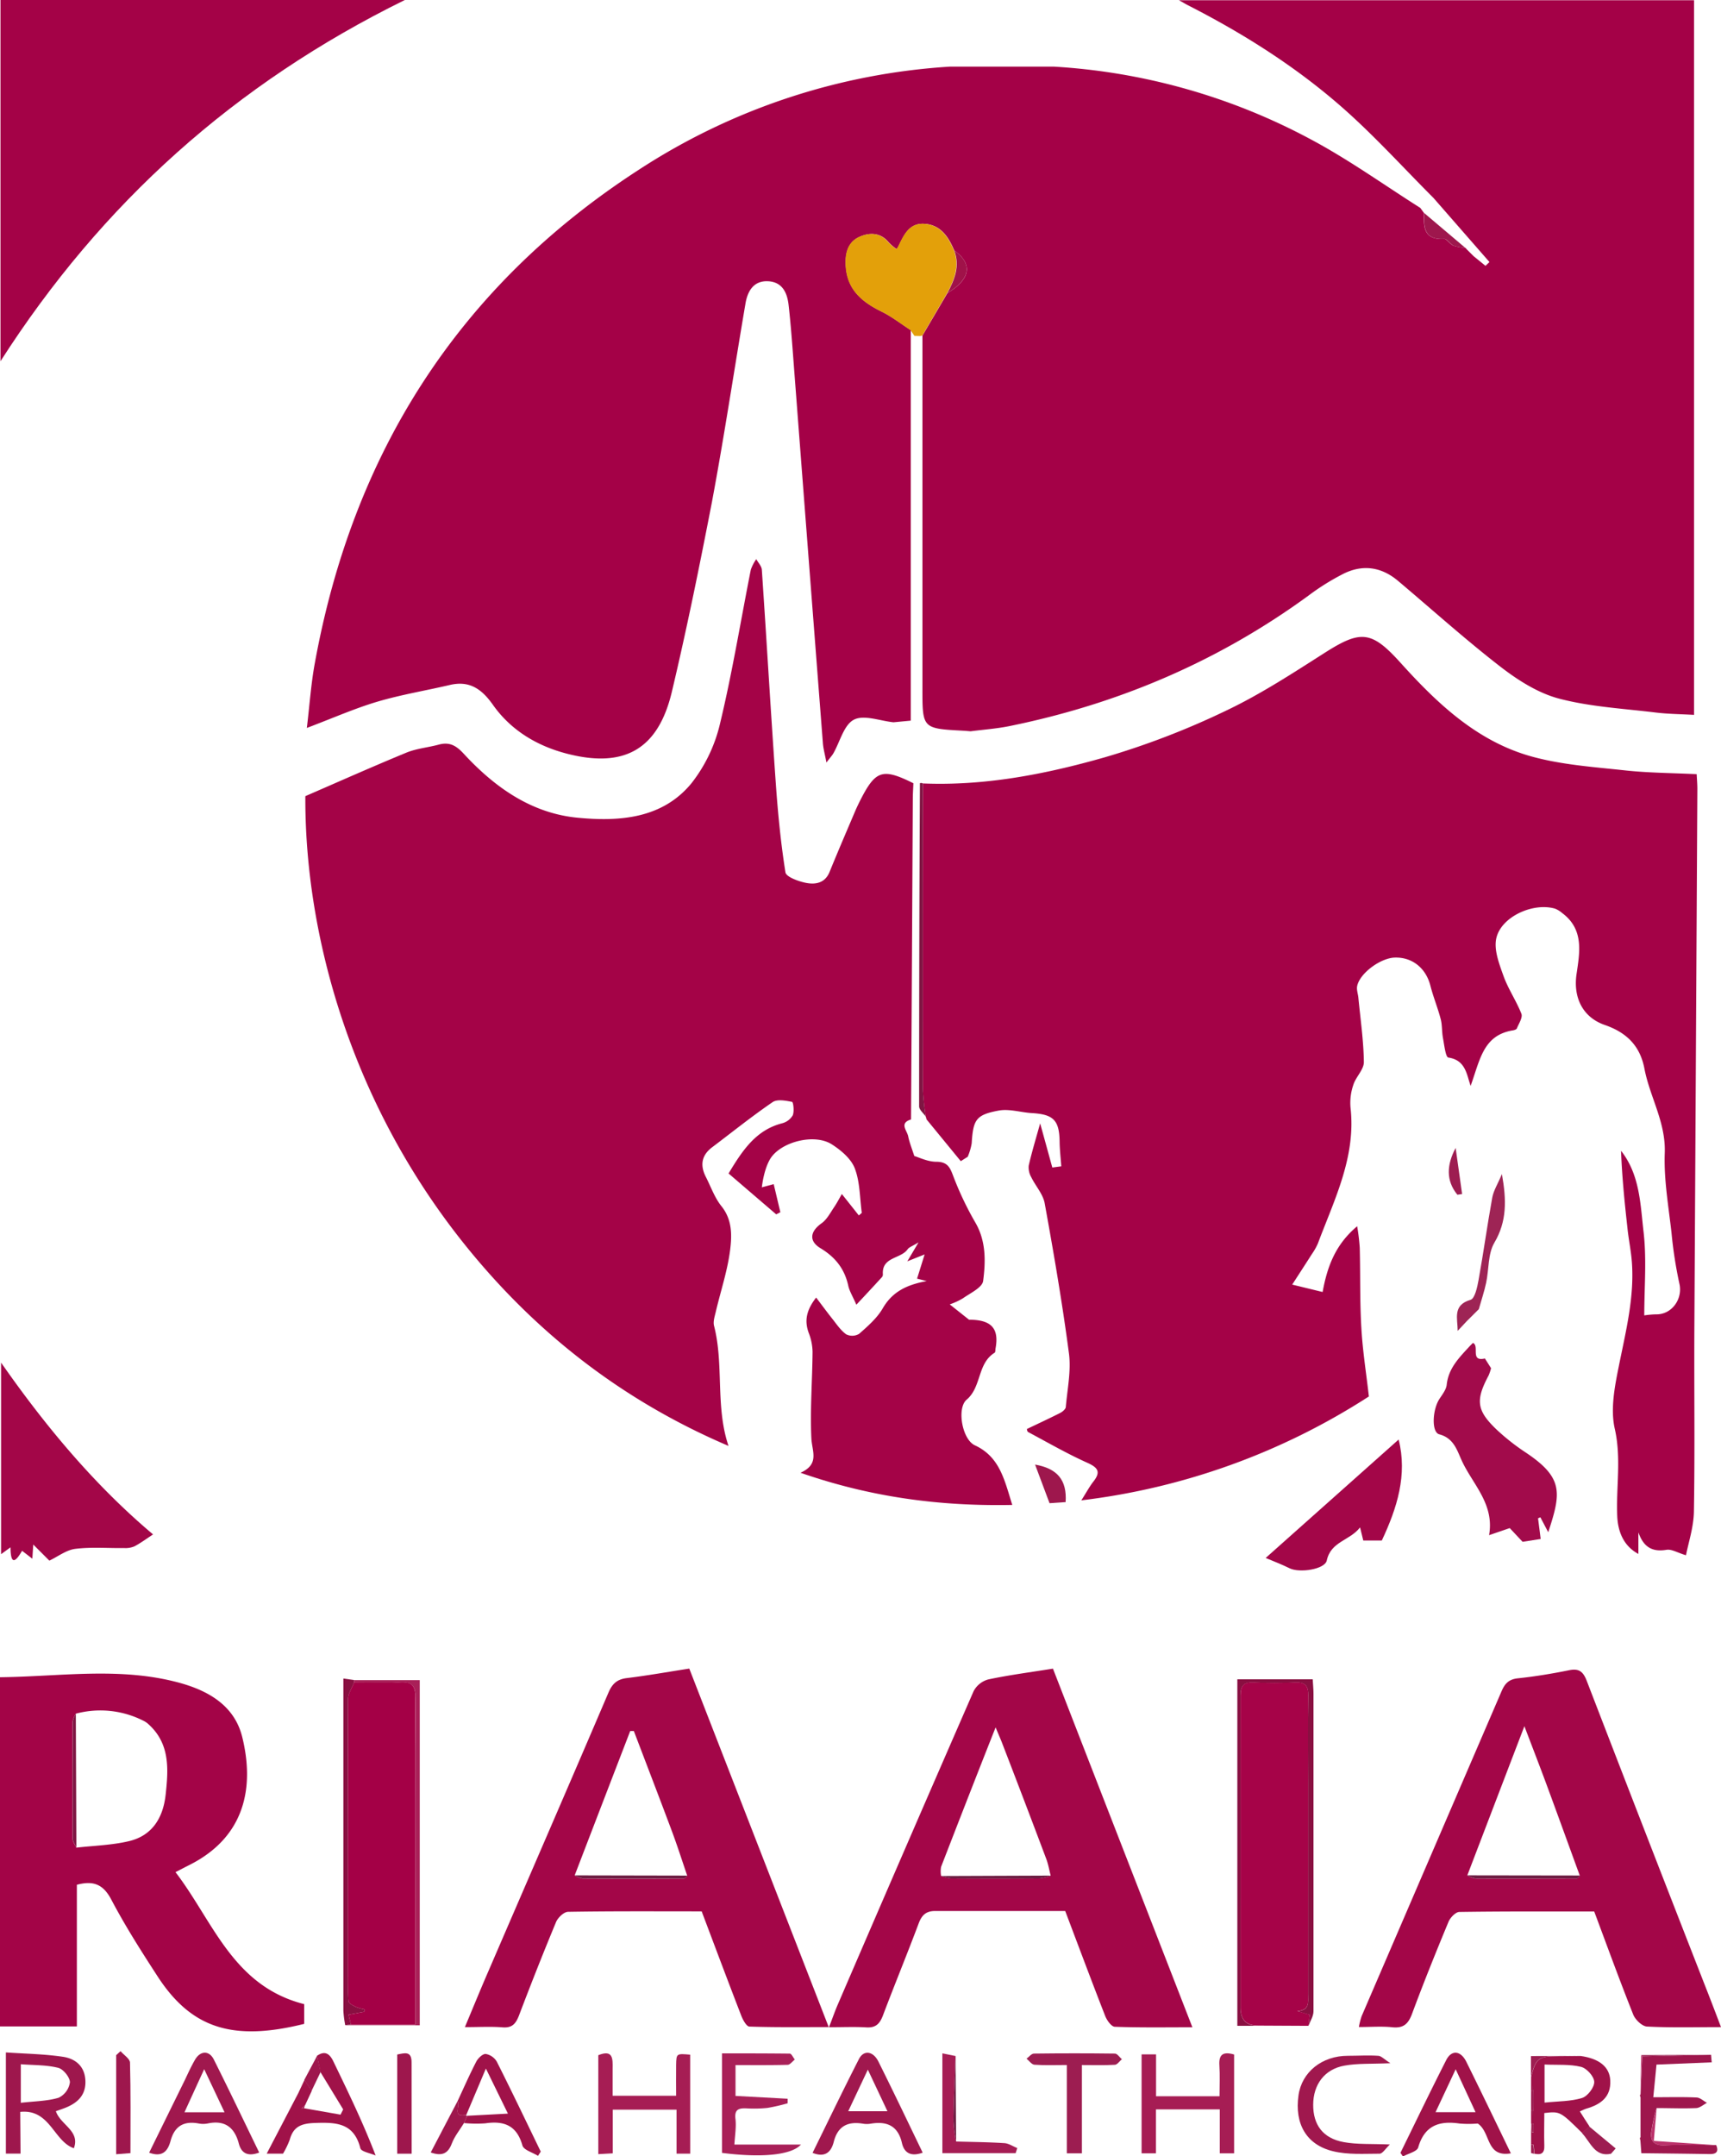 <svg id="Layer_1" data-name="Layer 1" xmlns="http://www.w3.org/2000/svg" viewBox="0 0 534.94 669.85"><defs><style>.cls-1{fill:#a40147;}.cls-2{fill:#a40247;}.cls-3{fill:#a40347;}.cls-4{fill:#a30447;}.cls-5{fill:#a30648;}.cls-6{fill:#a20b4b;}.cls-7{fill:#890f41;}.cls-8{fill:#a61d54;}.cls-9{fill:#9e174d;}.cls-10{fill:#a0184e;}.cls-11{fill:#a92058;}.cls-12{fill:#a01249;}.cls-13{fill:#9d1d51;}.cls-14{fill:#9e2455;}.cls-15{fill:#7f1643;}.cls-16{fill:#bb316a;}.cls-17{fill:#8e4b6c;}.cls-18{fill:#6d1d42;}.cls-19{fill:#f6e1ef;}.cls-20{fill:#e3a00a;}.cls-21{fill:#a60348;}.cls-22{fill:#a40046;}</style></defs><path class="cls-1" d="M478.11,101.58c-9.36-9.36-18.27-19.22-28.18-27.95-14.53-12.79-30.87-23.1-48.13-31.91-.64-.33-1.26-.7-2.81-1.57h160.1v222c-4-.23-8-.25-12-.74-10-1.22-20.23-1.76-29.92-4.3-6.48-1.7-12.73-5.66-18.14-9.83-11-8.5-21.37-17.85-32-26.8-5.08-4.26-10.83-5.13-16.76-2.24A73.68,73.68,0,0,0,439.38,225c-28,20.47-59.12,33.72-93,40.62-4,.82-8.1,1.1-12.15,1.63-.78-.06-1.57-.14-2.35-.18-12.64-.68-12.64-.67-12.63-13.19q0-54.76,0-109.54L327,131.15c7.23-4.36,8-9.07,2.12-13.28-1.78-4.27-4.27-8-9.32-8.26-4.87-.27-6.41,3.81-8.18,7.35a3.41,3.41,0,0,1-.45.47,17.06,17.06,0,0,1-2.45-2.1c-2.55-3.15-6.08-3-9-1.68-2.77,1.22-4.25,3.73-4.31,7.52-.12,8.34,4.57,12.46,11.22,15.73,3.17,1.56,6,3.8,9,5.73,0,2.17,0,4.34,0,6.51q0,54.59,0,109.17v5.63l-5.37.51c-4.18-.42-9.17-2.42-12.3-.81s-4.32,6.84-6.4,10.47c-.37.64-.89,1.19-2.15,2.84-.51-2.73-1-4.41-1.11-6.12q-4.46-57.54-8.86-115.09c-.53-6.92-1-13.85-1.77-20.75-.4-3.81-1.86-7.29-6.35-7.54s-6.4,3-7.06,6.85c-3.51,20.57-6.6,41.22-10.44,61.74C250,215.76,246,235.45,241.36,255c-4.25,17.87-14.78,23.85-32.7,19.18-9.2-2.39-17.31-7.22-22.89-15.12-3.46-4.9-7.25-7.64-13.4-6.2-7.48,1.75-15.1,3-22.46,5.17-7.07,2.09-13.87,5.11-22,8.18.87-7.29,1.3-13.64,2.43-19.86C142.16,181,174.92,129.26,230.81,93a199.42,199.42,0,0,1,97-32.22l32.3,0A192.75,192.75,0,0,1,440,83.39c11.78,6.28,22.72,14.13,34,21.27l1.18,1.62c-.2,4.37-.06,8.36,6.12,8,.94-.06,1.86,1.63,3,2.11a16,16,0,0,0,3.64.67.65.65,0,0,1,.36.33l2.28,2.27,3.69,3,1.23-1.18Z" transform="translate(-32.53 -40.08)"/><path class="cls-2" d="M319.37,283.45c19.34.8,38.15-2.87,56.53-8.11a246.94,246.94,0,0,0,37.54-14.41c10.79-5.1,20.9-11.72,31-18.15,11.11-7.06,14.45-6.74,23.42,3.19,11.47,12.71,23.9,24.48,40.85,29.14,9.36,2.57,19.28,3.24,29,4.29,7.2.78,14.49.8,22.2,1.17.08,1.67.22,3.19.21,4.7q-.45,83.88-.93,167.77c-.09,18.85.18,37.71-.14,56.56-.08,4.92-1.74,9.81-2.46,13.61-2.64-.77-4.51-2-6.14-1.68-4.67.76-7.15-1.16-8.66-5.43v6.7c-4.84-2.6-6.37-7.29-6.57-11.71-.39-9,1.32-18-.77-27.18-1.4-6.15,0-13.22,1.3-19.64,2.15-10.71,4.86-21.3,4-32.34-.27-3.44-1-6.85-1.35-10.28-.89-8-1.7-16-2-24.09,5.86,7.43,6,16.59,7,25.19s.22,17.29.22,25.95a28.79,28.79,0,0,1,3.62-.33c4.91.14,8.4-4.76,7.3-9.51a133.29,133.29,0,0,1-2.44-15.69c-.92-8.3-2.42-16.65-2.11-24.92.35-9.55-4.64-17.39-6.32-26.2-1.36-7.12-5.57-11.23-12.3-13.56-6.9-2.38-9.88-8.55-8.8-15.83,1-6.8,2.33-13.87-4.43-18.92a7.84,7.84,0,0,0-2.25-1.39c-6.79-2-16.76,2.48-18.26,9.19-.8,3.55.87,7.91,2.2,11.62,1.45,4.09,4,7.78,5.6,11.84.45,1.17-.81,3.05-1.42,4.56-.13.32-.79.53-1.24.6-9.27,1.5-10.2,9.21-13.13,17.25-.23-.76-.48-1.52-.7-2.28-.93-3.24-2.14-5.92-6.22-6.53-.85-.13-1.26-3.87-1.66-6s-.22-4.09-.73-6c-.91-3.48-2.3-6.84-3.19-10.32-1.37-5.36-5.47-8.8-10.86-8.74-4.48,0-11.06,4.8-11.9,8.84-.24,1.15.27,2.45.38,3.69.64,6.65,1.62,13.29,1.7,19.95,0,2.31-2.46,4.56-3.25,7a17.31,17.31,0,0,0-.91,7c1.79,15.37-5,28.64-10.12,42.31a19,19,0,0,1-1.85,3.28c-1.86,2.92-3.75,5.82-6.14,9.52l9.45,2.3c1.48-8.13,4.09-14.85,10.74-20.43a65.57,65.57,0,0,1,.8,6.67c.22,8.41,0,16.83.52,25.21.4,6.92,1.5,13.79,2.32,21a210.93,210.93,0,0,1-89.38,32.27c1.62-2.54,2.55-4.3,3.76-5.84,2.35-3,1.44-4.33-1.92-5.84-6.29-2.82-12.29-6.29-18.38-9.54-.3-.16-.34-.8-.39-.93,3.55-1.7,7-3.3,10.36-5,.73-.37,1.68-1.17,1.74-1.83.48-5.51,1.67-11.15,1-16.53-2.06-15.66-4.74-31.24-7.56-46.78-.52-2.86-2.86-5.37-4.19-8.13a6,6,0,0,1-.77-3.58c1-4.37,2.32-8.67,3.55-13.11,1.17,4.23,2.42,8.77,3.78,13.72l2.79-.37c-.2-2.75-.49-5.2-.52-7.65-.09-6.64-1.89-8.49-8.56-8.88-3.47-.2-7.08-1.4-10.37-.79-7.12,1.32-7.94,2.85-8.4,10.2a18.73,18.73,0,0,1-1.23,4.15l-2.16,1.37-10.66-13a3.46,3.46,0,0,0-.23-.82,84.3,84.3,0,0,1-.93-8.92Q319.27,330.73,319.37,283.45Z" transform="translate(-32.53 -40.08)"/><path class="cls-3" d="M315.71,387.83c-3.76,1.13-1.25,3.42-.89,5.22s1,3.4,1.91,6.14c1.47.42,4.15,1.78,6.82,1.78,3.84,0,4.4,2.17,5.49,5A99,99,0,0,0,335.78,420c3.28,5.74,3.12,12,2.34,18-.27,2.06-4,3.77-6.3,5.4a21.61,21.61,0,0,1-4.08,1.88l6,4.76c6.73,0,9.42,2.51,8.24,8.91-.08.47,0,1.18-.31,1.36-5.39,3.34-4,10.61-8.67,14.56-3.14,2.67-1.39,12.37,2.54,14.18,7.71,3.57,9.18,10.63,11.63,18.53-22.78.45-44.22-2.48-65.81-10,6-2.69,3.57-6.65,3.37-10.69-.43-8.94.3-17.92.37-26.89a17.13,17.13,0,0,0-1.21-5.91c-1.39-3.81-.66-7.1,2.32-10.93,1.79,2.35,3.36,4.49,5,6.56,1.37,1.71,2.62,3.64,4.36,4.87a4.2,4.2,0,0,0,4-.16c2.7-2.38,5.58-4.88,7.35-7.94,3-5.15,7.44-7.31,13.66-8.45l-3-.76c.74-2.35,1.46-4.67,2.35-7.52l-5.38,2.14,3.49-5.89c-1.92,1.19-2.94,1.49-3.4,2.16-2.11,3-8,2.3-7.69,7.69a1.36,1.36,0,0,1-.24.9c-2.46,2.7-4.95,5.37-8,8.62-1.21-2.77-2.15-4.25-2.5-5.85-1.14-5.26-4-8.9-8.66-11.71-3.72-2.26-3.16-5.24.34-7.73,1.65-1.16,2.7-3.22,3.9-5,.95-1.39,1.71-2.9,2.41-4.1,1.85,2.33,3.57,4.49,5.28,6.66l.92-.8c-.64-4.65-.54-9.57-2.18-13.83-1.15-3-4.31-5.66-7.19-7.49-5.16-3.25-14.77-1-18.53,3.74-1.45,1.81-2.65,5.4-3.17,9.65l3.69-1c.7,2.93,1.38,5.83,2.07,8.73l-1.29.66-14.81-12.7c4.38-7.29,8.56-13.51,16.65-15.59a5.36,5.36,0,0,0,3.3-2.47c.52-1.22.17-4.11-.21-4.18-2-.39-4.62-.9-6.05.08-6.44,4.4-12.53,9.3-18.77,14-3.34,2.51-3.82,5.6-2,9.19,1.58,3.09,2.75,6.51,4.88,9.15,3.39,4.22,3.25,9.1,2.68,13.63-.83,6.53-3,12.9-4.5,19.36-.33,1.36-.82,2.89-.49,4.16,3.12,12.19.35,25,4.49,37.3-32.7-13.94-59.7-34.89-81.74-62.24-36-44.69-50-97.2-49.79-139.6,10.65-4.62,21-9.23,31.39-13.51,3.17-1.3,6.74-1.6,10.08-2.5s5.39.28,7.72,2.79c9.65,10.45,21.06,18.57,35.53,19.93,12.94,1.22,26.24.3,35.3-10.72a47.55,47.55,0,0,0,8.87-18.5c3.81-15.8,6.41-31.89,9.58-47.85a13.16,13.16,0,0,1,1.69-3.26c.6,1.09,1.65,2.16,1.73,3.28,1.5,22.11,2.78,44.22,4.34,66.32.65,9.26,1.55,18.53,3,27.69.23,1.42,4,2.78,6.29,3.25,3,.6,6,.15,7.44-3.41,2.56-6.29,5.25-12.53,7.91-18.78.56-1.31,1.18-2.59,1.83-3.86,4.62-8.94,6.8-9.59,16.3-4.88-.06,1.57-.17,3.15-.18,4.73Q316,338,315.71,387.83Z" transform="translate(-32.53 -40.08)"/><path class="cls-4" d="M32.53,561.1c18.75-.21,37.36-3.29,55.75,1.72,9.11,2.49,17.14,7.14,19.54,16.84,3.76,15.23,1.18,30.93-16.43,39.77-1.24.62-2.48,1.27-4.31,2.22,11.7,15.23,17.76,35.36,40,41v6.13c-22.12,5.5-35,1.46-45.52-14.68-5.07-7.81-10.11-15.7-14.44-23.93-2.46-4.66-5.45-6-10.7-4.6v44H32.53ZM56.1,572.42a7.56,7.56,0,0,0-1,2.45q-.11,18.2,0,36.37c0,.94.74,1.87,1.14,2.8,5.44-.62,11-.76,16.29-2,7.36-1.71,10.71-7.31,11.49-14.49.87-7.92,1.39-15.84-5.4-21.91a6.15,6.15,0,0,0-1.14-.83A29.59,29.59,0,0,0,56.1,572.42Z" transform="translate(-32.53 -40.08)"/><path class="cls-2" d="M32.68,40.08H158.36c-52.87,26-94.17,63.07-125.68,112.21Z" transform="translate(-32.53 -40.08)"/><path class="cls-5" d="M250.63,633.83c-14,0-27.77-.09-41.51.14-1.3,0-3.18,1.8-3.76,3.2-4,9.61-7.83,19.31-11.53,29.05-1,2.54-2.12,3.87-5.08,3.64-3.59-.29-7.22-.07-11.72-.07,2.66-6.34,5-12.08,7.48-17.77,12.39-28.71,24.86-57.39,37.15-86.15,1.21-2.81,2.73-4.15,5.76-4.51,6.26-.76,12.49-1.88,19.36-2.94l43.34,111.36c-8.4,0-16.53.11-24.64-.16-.91,0-2.05-2.1-2.56-3.43C258.71,655.31,254.62,644.39,250.63,633.83Zm-39.47-11.18a7.56,7.56,0,0,0,2.43,1q15.78.09,31.55,0c.33,0,.65-.59,1-.9-1.57-4.6-3.05-9.24-4.75-13.79-3.89-10.41-7.89-20.77-11.84-31.15h-1.13Q219.78,600.21,211.16,622.65Z" transform="translate(-32.53 -40.08)"/><path class="cls-5" d="M567.47,669.79c-8.12,0-15.56.21-23-.18-1.53-.08-3.65-2.12-4.29-3.74-4.26-10.69-8.19-21.52-12.12-32-14.12,0-28-.07-41.9.14-1.16,0-2.82,1.75-3.36,3-3.94,9.47-7.78,19-11.35,28.61-1.17,3.16-2.67,4.58-6.16,4.21-3.26-.34-6.58-.07-10.38-.07a22.73,22.73,0,0,1,.86-3.38q21.75-50.48,43.5-100.95c1.05-2.43,2.3-3.71,5.1-4,5.33-.56,10.65-1.45,15.91-2.51,3.14-.63,4.37.49,5.48,3.36q18.23,47.29,36.7,94.51C564.09,660.92,565.65,665,567.47,669.79Zm-78.85-47.15a7.27,7.27,0,0,0,2.44,1c10.54.07,21.08,0,31.62,0,.3,0,.6-.61.89-.93-3.44-9.43-6.85-18.86-10.33-28.28-2.1-5.68-4.3-11.33-6.88-18.12C500.14,592.53,494.38,607.59,488.62,622.64Z" transform="translate(-32.53 -40.08)"/><path class="cls-5" d="M363.63,633.72c-13.89,0-27.18,0-40.46,0-2.79,0-4.11,1.27-5.08,3.83-3.61,9.61-7.52,19.1-11.15,28.71-1,2.57-2.27,3.79-5.13,3.61-3.59-.22-7.21-.05-11.6-.05,1.07-2.77,1.81-4.92,2.71-7q21-48.74,42.24-97.39a7.31,7.31,0,0,1,4.53-3.64c6.48-1.38,13.07-2.23,20.13-3.36,14.37,37,28.71,73.8,43.34,111.41-8.41,0-16.25.13-24.08-.16-1.08,0-2.51-2-3.05-3.42C371.77,655.36,367.69,644.43,363.63,633.72Zm-4.52-11c-.43-1.65-.71-3.36-1.3-5Q351,599.62,344,581.5c-.52-1.36-1.13-2.68-2-4.83C336,591.81,330.51,605.91,325.05,620a7.86,7.86,0,0,0,0,2.82,13.9,13.9,0,0,0,3.08.77q13.75.09,27.5,0A14.77,14.77,0,0,0,359.11,622.72Z" transform="translate(-32.53 -40.08)"/><path class="cls-5" d="M80.11,516.74c-2.21,1.44-3.94,2.73-5.83,3.72a7.16,7.16,0,0,1-3.15.51c-5.06.07-10.18-.37-15.17.25-2.81.34-5.41,2.39-8.09,3.66l-5-5-.29,4.4-3.19-2.46c-2.09,3.63-3.56,4.47-3.59-1.08l-2.94,2.14V463.36C46.91,483.48,62.22,501.69,80.11,516.74Z" transform="translate(-32.53 -40.08)"/><path class="cls-6" d="M496,465.1a15.26,15.26,0,0,1-.76,2.25c-4.13,7.77-3.76,10.9,2.61,16.94a68.25,68.25,0,0,0,8.92,7c11.82,7.88,11,12.56,7,24.77l-2.44-4.64-.73.31c.31,2.4.62,4.81.82,6.42l-5.62.88-4-4.26-6.42,2.2c1.72-9.71-5.12-15.81-8.48-23.14-1.48-3.22-2.48-7-7-8.19-2.45-.63-2.15-7.55,0-10.91.91-1.42,2.14-2.92,2.31-4.49.55-5.21,4-8.54,7.21-12.05l.94-.94,0,0c2.15.91-1,5.93,3.72,4.83h0Z" transform="translate(-32.53 -40.08)"/><path class="cls-5" d="M467.27,487.26c2.77,11-.47,21.25-5.23,31.37h-5.76c-.14-.55-.45-1.86-1-4.07-3.24,4.16-9.07,4.32-10.35,10.28-.6,2.78-8.51,3.93-11.56,2.41-2.63-1.3-5.4-2.33-7.43-3.2Z" transform="translate(-32.53 -40.08)"/><path class="cls-7" d="M439.27,669.39H417.13V561.74h23.43c.09,1.66.24,3,.24,4.39q0,49.38,0,98.76c0,1.51-1,3-1.58,4.54l.41-3.46-3.92-1.13c4.06-.21,3.4-3,3.4-5.34q0-32.81,0-65.59c0-9-.11-18.06.05-27.09.06-3.12-1-4.22-4.1-4.07-4.26.2-8.55.2-12.82,0-3.08-.14-4.12.93-4.11,4.06q.13,48.48,0,97c0,3.7,1.72,5.54,5.46,5.54C428.82,669.31,434.05,669.36,439.27,669.39Z" transform="translate(-32.53 -40.08)"/><path class="cls-8" d="M247.07,709.1h-4.25V695.43H223V709l-4.5.25V678.51c4.62-1.86,4.5,1.14,4.45,4.15,0,2.68,0,5.36,0,8.45h19.74c0-3.12-.05-6.36,0-9.59.07-3.55.11-3.55,4.37-3.17Z" transform="translate(-32.53 -40.08)"/><path class="cls-8" d="M416.13,678.3V709h-4.46V695.35H391.84V709h-4.47V678.26h4.5v13H411.6c0-3.38.15-6.51-.05-9.63C411.34,678.35,412.64,677.28,416.13,678.3Z" transform="translate(-32.53 -40.08)"/><path class="cls-9" d="M38.92,709.09H34.36V677.65c5.94.41,11.88.49,17.7,1.35,3.73.55,6.7,2.74,7,7.16s-2.1,7-6,8.6c-1,.41-2,.74-3.16,1.15,1.43,4.28,7.61,6.09,5.59,11.51-6.33-2.22-7.39-12.25-16.67-11.3ZM39,693.3c4.38-.51,8.24-.51,11.77-1.58a6.28,6.28,0,0,0,3.49-4.79c0-1.56-2.06-4.11-3.65-4.5-3.67-.92-7.61-.8-11.61-1.11Z" transform="translate(-32.53 -40.08)"/><path class="cls-10" d="M319.33,708.79c-3.62,1.3-5.72.14-6.45-3-1.23-5.4-4.72-6.85-9.74-6a7.19,7.19,0,0,1-2.36,0c-4.7-.78-7.84.72-9.09,5.63-.8,3.16-2.67,5-6.59,3.43,4.79-9.72,9.48-19.5,14.42-29.15,1.48-2.89,4.42-2.49,6.05.8C310.2,689.76,314.68,699.16,319.33,708.79Zm-23.14-12.88h12.18L302.28,683C300.05,687.74,298.25,691.54,296.19,695.91Z" transform="translate(-32.53 -40.08)"/><path class="cls-11" d="M260.8,706.27h20.7c-3.08,3.37-12.5,4.12-24.55,2.59V677.94c7,0,14.05,0,21.08.08.53,0,1,1.2,1.56,1.84-.75.57-1.48,1.62-2.24,1.64-5.37.14-10.74.08-16.2.08v9.58l16.21.88,0,1.41a57.55,57.55,0,0,1-6.28,1.44,40.73,40.73,0,0,1-6.63.13c-2.43-.09-3.68.45-3.31,3.36C261.41,700.71,261,703.14,260.8,706.27Z" transform="translate(-32.53 -40.08)"/><path class="cls-10" d="M113.1,708.76c-3.34,1.24-5.5.43-6.36-2.87-1.33-5-4.37-7.28-9.64-6.17a7.54,7.54,0,0,1-2.84,0c-4.59-.85-7.48.81-8.72,5.44-.81,3-2.45,5.2-6.65,3.63L90,686.2c1-2.12,2-4.32,3.19-6.35,1.65-2.77,4.37-2.85,5.8,0C103.79,689.42,108.4,699.09,113.1,708.76Zm-10.77-12.51L96,682.86c-2.3,5-4.13,9-6.13,13.39Z" transform="translate(-32.53 -40.08)"/><path class="cls-12" d="M491.86,699.74a33.8,33.8,0,0,1-5.66,0c-6.31-.92-10.87.58-12.85,7.43-.37,1.28-3.09,1.89-4.73,2.8l-.79-1.12c4.73-9.62,9.37-19.28,14.23-28.82,1.65-3.25,4.51-3,6.27.57,4.55,9.19,9,18.44,13.82,28.4C494.31,710.32,496,702.49,491.86,699.74ZM485,682.88l-6.26,13.34h12.44Z" transform="translate(-32.53 -40.08)"/><path class="cls-12" d="M508.44,708.91q0-15.06,0-30.13v6.5c1.48-5.74,2.31-6.44,8.26-6.46,2.38,0,4.75-.05,7.12-.07,5.79.81,9,3.37,9.23,7.56.28,5.21-3,7.52-7.45,8.81-.57.17-1.11.46-2,.85,1.07,1.7,2,3.19,3,4.68l-2.24,2.07c-6.89-6.79-6.89-6.79-11.81-6.24,0,3.32-.11,6.71,0,10.09.11,2.43-1,3-3.08,2.54l-.27-2.79-.69,0Zm4.18-15.67c4.29-.45,8.16-.35,11.67-1.44,1.71-.53,3.83-3.29,3.78-5s-2.37-4.25-4.12-4.67c-3.54-.87-7.38-.54-11.33-.72Zm-4,2.63h.48V689.3h-.48Zm.59,4-.74-.15c.06.91.11,1.81.17,2.71l.57,0Z" transform="translate(-32.53 -40.08)"/><path class="cls-12" d="M131.06,678.7c2.49-1.71,3.95-.64,5.1,1.76,4.51,9.36,9.09,18.69,13.13,29.21-1.65-.73-4.48-1.18-4.75-2.26-2-7.86-7.46-8.07-14-7.85-4.2.13-6.79,1-7.94,5.18a27,27,0,0,1-2.1,4.36h-5.07l9.86-18.89c.62-1.34,1.25-2.67,1.87-4h0l2.28,3.37c-.68,1.48-1.37,2.95-2.06,4.43l-1,.94c-.07.14-.13.28-.2.41l.23-.38H127l11.38,2,.82-1.63-7.08-11.61C131.79,682.06,131.43,680.38,131.06,678.7Z" transform="translate(-32.53 -40.08)"/><path class="cls-9" d="M542.41,704.93a3.05,3.05,0,0,1-.15-.65c0-.08.13-.18.2-.27l0-12.36a5.54,5.54,0,0,1-.18-.67c0-.09.11-.2.18-.3l.54-11.81,21.38-.48c.07.78.14,1.56.2,2.34l-17.16.7c-.31,3.19-.62,6.38-1,10.14,5,0,9.24-.12,13.46.08,1.1.05,2.16,1.08,3.23,1.66-1.11.57-2.21,1.57-3.34,1.63-4.1.18-8.21,0-12.32,0a56,56,0,0,0-1.67,7.68c-.23,2.62,1,4,4.1,3.87,5.35-.26,10.73-.06,16.09-.06.88,2.11,0,2.84-2.08,2.8-7.06-.12-14.12-.19-21.18-.27Z" transform="translate(-32.53 -40.08)"/><path class="cls-10" d="M464.71,681c-5.9.27-10.17,0-14.26.75-6.2,1.09-9.71,5.86-9.74,12.12s3,10.45,9.48,11.64c4.24.78,8.68.49,14.35.74-1.32,1.24-2.25,2.85-3.18,2.86-4.83,0-9.84.37-14.46-.76-8.33-2-12-8.54-10.76-17.34,1-7.26,7.32-12.32,15.34-12.31,3.15,0,6.31-.21,9.45,0C461.87,678.73,462.75,679.77,464.71,681Z" transform="translate(-32.53 -40.08)"/><path class="cls-12" d="M174.75,692.8c1.92-4.12,3.75-8.3,5.84-12.33.55-1.06,2-2.42,2.93-2.34a5,5,0,0,1,3.43,2.39c4.67,9.25,9.13,18.61,13.66,27.94l-.85,1.32c-1.68-1.06-4.45-1.81-4.85-3.24-1.75-6.25-5.74-7.72-11.56-6.86a40.52,40.52,0,0,1-6.6-.09c.34-.75.67-1.51,1-2.26l12.66-.67-6.85-14c-2.32,5.49-4.19,9.92-6.07,14.35C172.89,698,175.72,694.17,174.75,692.8Z" transform="translate(-32.53 -40.08)"/><path class="cls-11" d="M142.52,562H163V669.23H139.84l1.77-.19h20V634.09c0-22.18-.08-44.36.08-66.54,0-3.74-1-5.08-4.82-4.84-4.73.31-9.49.08-14.25.08C142.57,562.52,142.55,562.26,142.52,562Z" transform="translate(-32.53 -40.08)"/><path class="cls-13" d="M368.82,681.57V709h-4.69V681.56c-3.56,0-6.83.14-10.07-.09-.86-.06-1.63-1.22-2.45-1.88.76-.55,1.52-1.57,2.29-1.58q12.59-.16,25.18,0c.73,0,1.44,1.14,2.16,1.75-.72.6-1.41,1.68-2.16,1.73C375.81,681.68,372.52,681.57,368.82,681.57Z" transform="translate(-32.53 -40.08)"/><path class="cls-8" d="M329.73,705.33c5,.14,10,.18,15,.5,1.34.08,2.64,1,4,1.53l-.51,1.58H325.45v-31l4.11.83c-.25,6.64-.59,13.27-.69,19.91A43.75,43.75,0,0,0,329.73,705.33Z" transform="translate(-32.53 -40.08)"/><path class="cls-14" d="M488.37,450.57l-2.75,2.94c0-3.81-1.67-8,4-9.65,1.33-.38,2.1-3.93,2.49-6.14,1.54-8.52,2.71-17.1,4.26-25.62.41-2.21,1.73-4.26,3-7.31,1.45,8.12,1.57,14.71-2.37,21.37-2,3.43-1.64,8.25-2.53,12.4-.59,2.77-1.51,5.47-2.28,8.21Z" transform="translate(-32.53 -40.08)"/><path class="cls-9" d="M70,677.26c1,1.18,2.91,2.34,2.94,3.55.25,9.25.14,18.52.14,28.12l-4.44.35V678.5Z" transform="translate(-32.53 -40.08)"/><path class="cls-9" d="M160.48,709.11H156V678.3c2.31-.44,4.48-1.22,4.46,2.48C160.45,690.05,160.48,699.32,160.48,709.11Z" transform="translate(-32.53 -40.08)"/><path class="cls-7" d="M141.61,669l-1.77.19a34,34,0,0,1-.58-4.46q0-49.57,0-99.13v-4.1l3.27.46c0,.26,0,.52.06.79-.65,1.69-1.85,3.38-1.86,5.07-.12,28.26-.09,56.52-.08,84.77,0,3.07,0,6.16.23,9.21.06.64,1.4,1.29,2.26,1.71a13.56,13.56,0,0,0,2.71.75l-.09.76-4.89.91Z" transform="translate(-32.53 -40.08)"/><path class="cls-15" d="M320.28,386.94c-.71-1.06-2.06-2.12-2.06-3.19q0-50.19.25-100.37a1.05,1.05,0,0,1,.9.07q0,47.28,0,94.57A84.3,84.3,0,0,0,320.28,386.94Z" transform="translate(-32.53 -40.08)"/><path class="cls-9" d="M363.76,506.7l-5,.34-4.5-12C361.2,496.26,364.21,499.85,363.76,506.7Z" transform="translate(-32.53 -40.08)"/><path class="cls-9" d="M177.75,697.33l-1,2.26c-1.28,2.11-2.92,4.08-3.78,6.35-1.2,3.19-3.08,4-6.56,2.79l8.34-15.93c1,1.37-1.86,5.22,2.74,4.21l-.07.33Z" transform="translate(-32.53 -40.08)"/><path class="cls-13" d="M485.53,411.22c-3.61-4.42-3.32-9.32-.54-14.54L487,411Z" transform="translate(-32.53 -40.08)"/><path class="cls-13" d="M524.26,702.72l2.24-2.07,8.23,6.83-1.45,1.65C528.24,710.25,526.88,705.47,524.26,702.72Z" transform="translate(-32.53 -40.08)"/><path class="cls-16" d="M566,706.46c-5.36,0-10.74-.2-16.09.06-3.08.15-4.33-1.25-4.1-3.87a56,56,0,0,1,1.67-7.68c-.29,3.26-.58,6.52-.9,10.16Z" transform="translate(-32.53 -40.08)"/><path class="cls-17" d="M360.13,60.78l-32.3,0Z" transform="translate(-32.53 -40.08)"/><path class="cls-9" d="M129.38,689.58l-2.28-3.37,4-7.51c.37,1.68.73,3.36,1.1,5Z" transform="translate(-32.53 -40.08)"/><path class="cls-13" d="M523.78,678.75c-2.37,0-4.74.06-7.12.07-5.95,0-6.78.72-8.26,6.46v-6.5Z" transform="translate(-32.53 -40.08)"/><path class="cls-18" d="M329.73,705.33a43.75,43.75,0,0,1-.86-6.69c.1-6.64.44-13.27.69-19.91Q329.64,692,329.73,705.33Z" transform="translate(-32.53 -40.08)"/><path class="cls-14" d="M564.35,678.39l-21.38.48a3,3,0,0,0-.31-.39Z" transform="translate(-32.53 -40.08)"/><path class="cls-14" d="M547.39,681.43l17.16-.7Z" transform="translate(-32.53 -40.08)"/><path class="cls-16" d="M542.66,678.48a3,3,0,0,1,.31.39l-.54,11.81Q542.55,684.59,542.66,678.48Z" transform="translate(-32.53 -40.08)"/><path class="cls-16" d="M542.43,691.65l0,12.36Z" transform="translate(-32.53 -40.08)"/><path class="cls-9" d="M127.12,686.2c-.62,1.34-1.25,2.67-1.87,4C125.87,688.87,126.5,687.54,127.12,686.2Z" transform="translate(-32.53 -40.08)"/><path class="cls-19" d="M496,465.1l-1.85-3Z" transform="translate(-32.53 -40.08)"/><path class="cls-13" d="M508.44,708.91v-2.55l.69,0,.27,2.79Z" transform="translate(-32.53 -40.08)"/><path class="cls-16" d="M542.41,704.93l.3,4.06Z" transform="translate(-32.53 -40.08)"/><path class="cls-19" d="M494.19,452.53l.22-.4-.22.4Z" transform="translate(-32.53 -40.08)"/><path class="cls-19" d="M490.38,457.3l-.94.94Z" transform="translate(-32.53 -40.08)"/><path class="cls-20" d="M316.76,144.41c-.41-.59-.81-1.18-1.21-1.78-3-1.93-5.81-4.17-9-5.73-6.65-3.27-11.34-7.39-11.22-15.73.06-3.79,1.54-6.3,4.31-7.52,2.94-1.3,6.47-1.47,9,1.68a17.06,17.06,0,0,0,2.45,2.1,3.41,3.41,0,0,0,.45-.47c1.77-3.54,3.31-7.62,8.18-7.35,5.05.27,7.54,4,9.32,8.26,1.85,4.84.1,9.1-2.12,13.28l-7.71,13.18a1.88,1.88,0,0,0-.58.13Z" transform="translate(-32.53 -40.08)"/><path class="cls-9" d="M475.24,106.28,488,117.08a16,16,0,0,1-3.64-.67c-1.11-.48-2-2.17-3-2.11C475.18,114.64,475,110.65,475.24,106.28Z" transform="translate(-32.53 -40.08)"/><path class="cls-12" d="M327,131.15c2.22-4.18,4-8.44,2.12-13.28C335,122.08,334.19,126.79,327,131.15Z" transform="translate(-32.53 -40.08)"/><path class="cls-9" d="M488.33,117.41l2.28,2.27Z" transform="translate(-32.53 -40.08)"/><path class="cls-15" d="M56.1,572.42q.09,20.8.17,41.62c-.4-.93-1.13-1.86-1.14-2.8q-.1-18.18,0-36.37A7.56,7.56,0,0,1,56.1,572.42Z" transform="translate(-32.53 -40.08)"/><path class="cls-18" d="M211.16,622.65l35,.07c-.32.31-.64.9-1,.9q-15.76.09-31.55,0A7.56,7.56,0,0,1,211.16,622.65Z" transform="translate(-32.53 -40.08)"/><path class="cls-18" d="M488.62,622.64l35,.05c-.29.32-.59.93-.89.93-10.54,0-21.08.07-31.62,0A7.27,7.27,0,0,1,488.62,622.64Z" transform="translate(-32.53 -40.08)"/><path class="cls-18" d="M325.06,622.85l34.05-.13a14.77,14.77,0,0,1-3.47.89q-13.75.12-27.5,0A13.9,13.9,0,0,1,325.06,622.85Z" transform="translate(-32.53 -40.08)"/><path class="cls-21" d="M439.27,669.39c-5.22,0-10.45-.08-15.67-.08-3.74,0-5.46-1.84-5.46-5.54q0-48.48,0-97c0-3.13,1-4.2,4.11-4.06,4.27.2,8.56.2,12.82,0,3.11-.15,4.16,1,4.1,4.07-.16,9-.05,18.06-.05,27.09q0,32.79,0,65.59c0,2.31.66,5.13-3.4,5.34l3.92,1.13-.41,3.46Z" transform="translate(-32.53 -40.08)"/><ellipse class="cls-13" cx="476.37" cy="652.51" rx="0.34" ry="4.65"/><path class="cls-13" d="M509.25,699.88v2.53l-.57,0c-.06-.9-.11-1.8-.17-2.71Z" transform="translate(-32.53 -40.08)"/><path class="cls-9" d="M127.32,694l-.28,1h-.65l0,0Z" transform="translate(-32.53 -40.08)"/><path class="cls-9" d="M126.39,695l-.23.38c.07-.13.13-.27.2-.41Z" transform="translate(-32.53 -40.08)"/><path class="cls-22" d="M141.61,669l-.75-3.07,4.89-.91.09-.76a13.56,13.56,0,0,1-2.71-.75c-.86-.42-2.2-1.07-2.26-1.71-.28-3.05-.23-6.14-.23-9.21,0-28.25,0-56.51.08-84.77,0-1.69,1.21-3.38,1.86-5.07,4.76,0,9.52.23,14.25-.08,3.81-.24,4.85,1.1,4.82,4.84-.16,22.18-.08,44.36-.08,66.54V669Z" transform="translate(-32.53 -40.08)"/></svg>